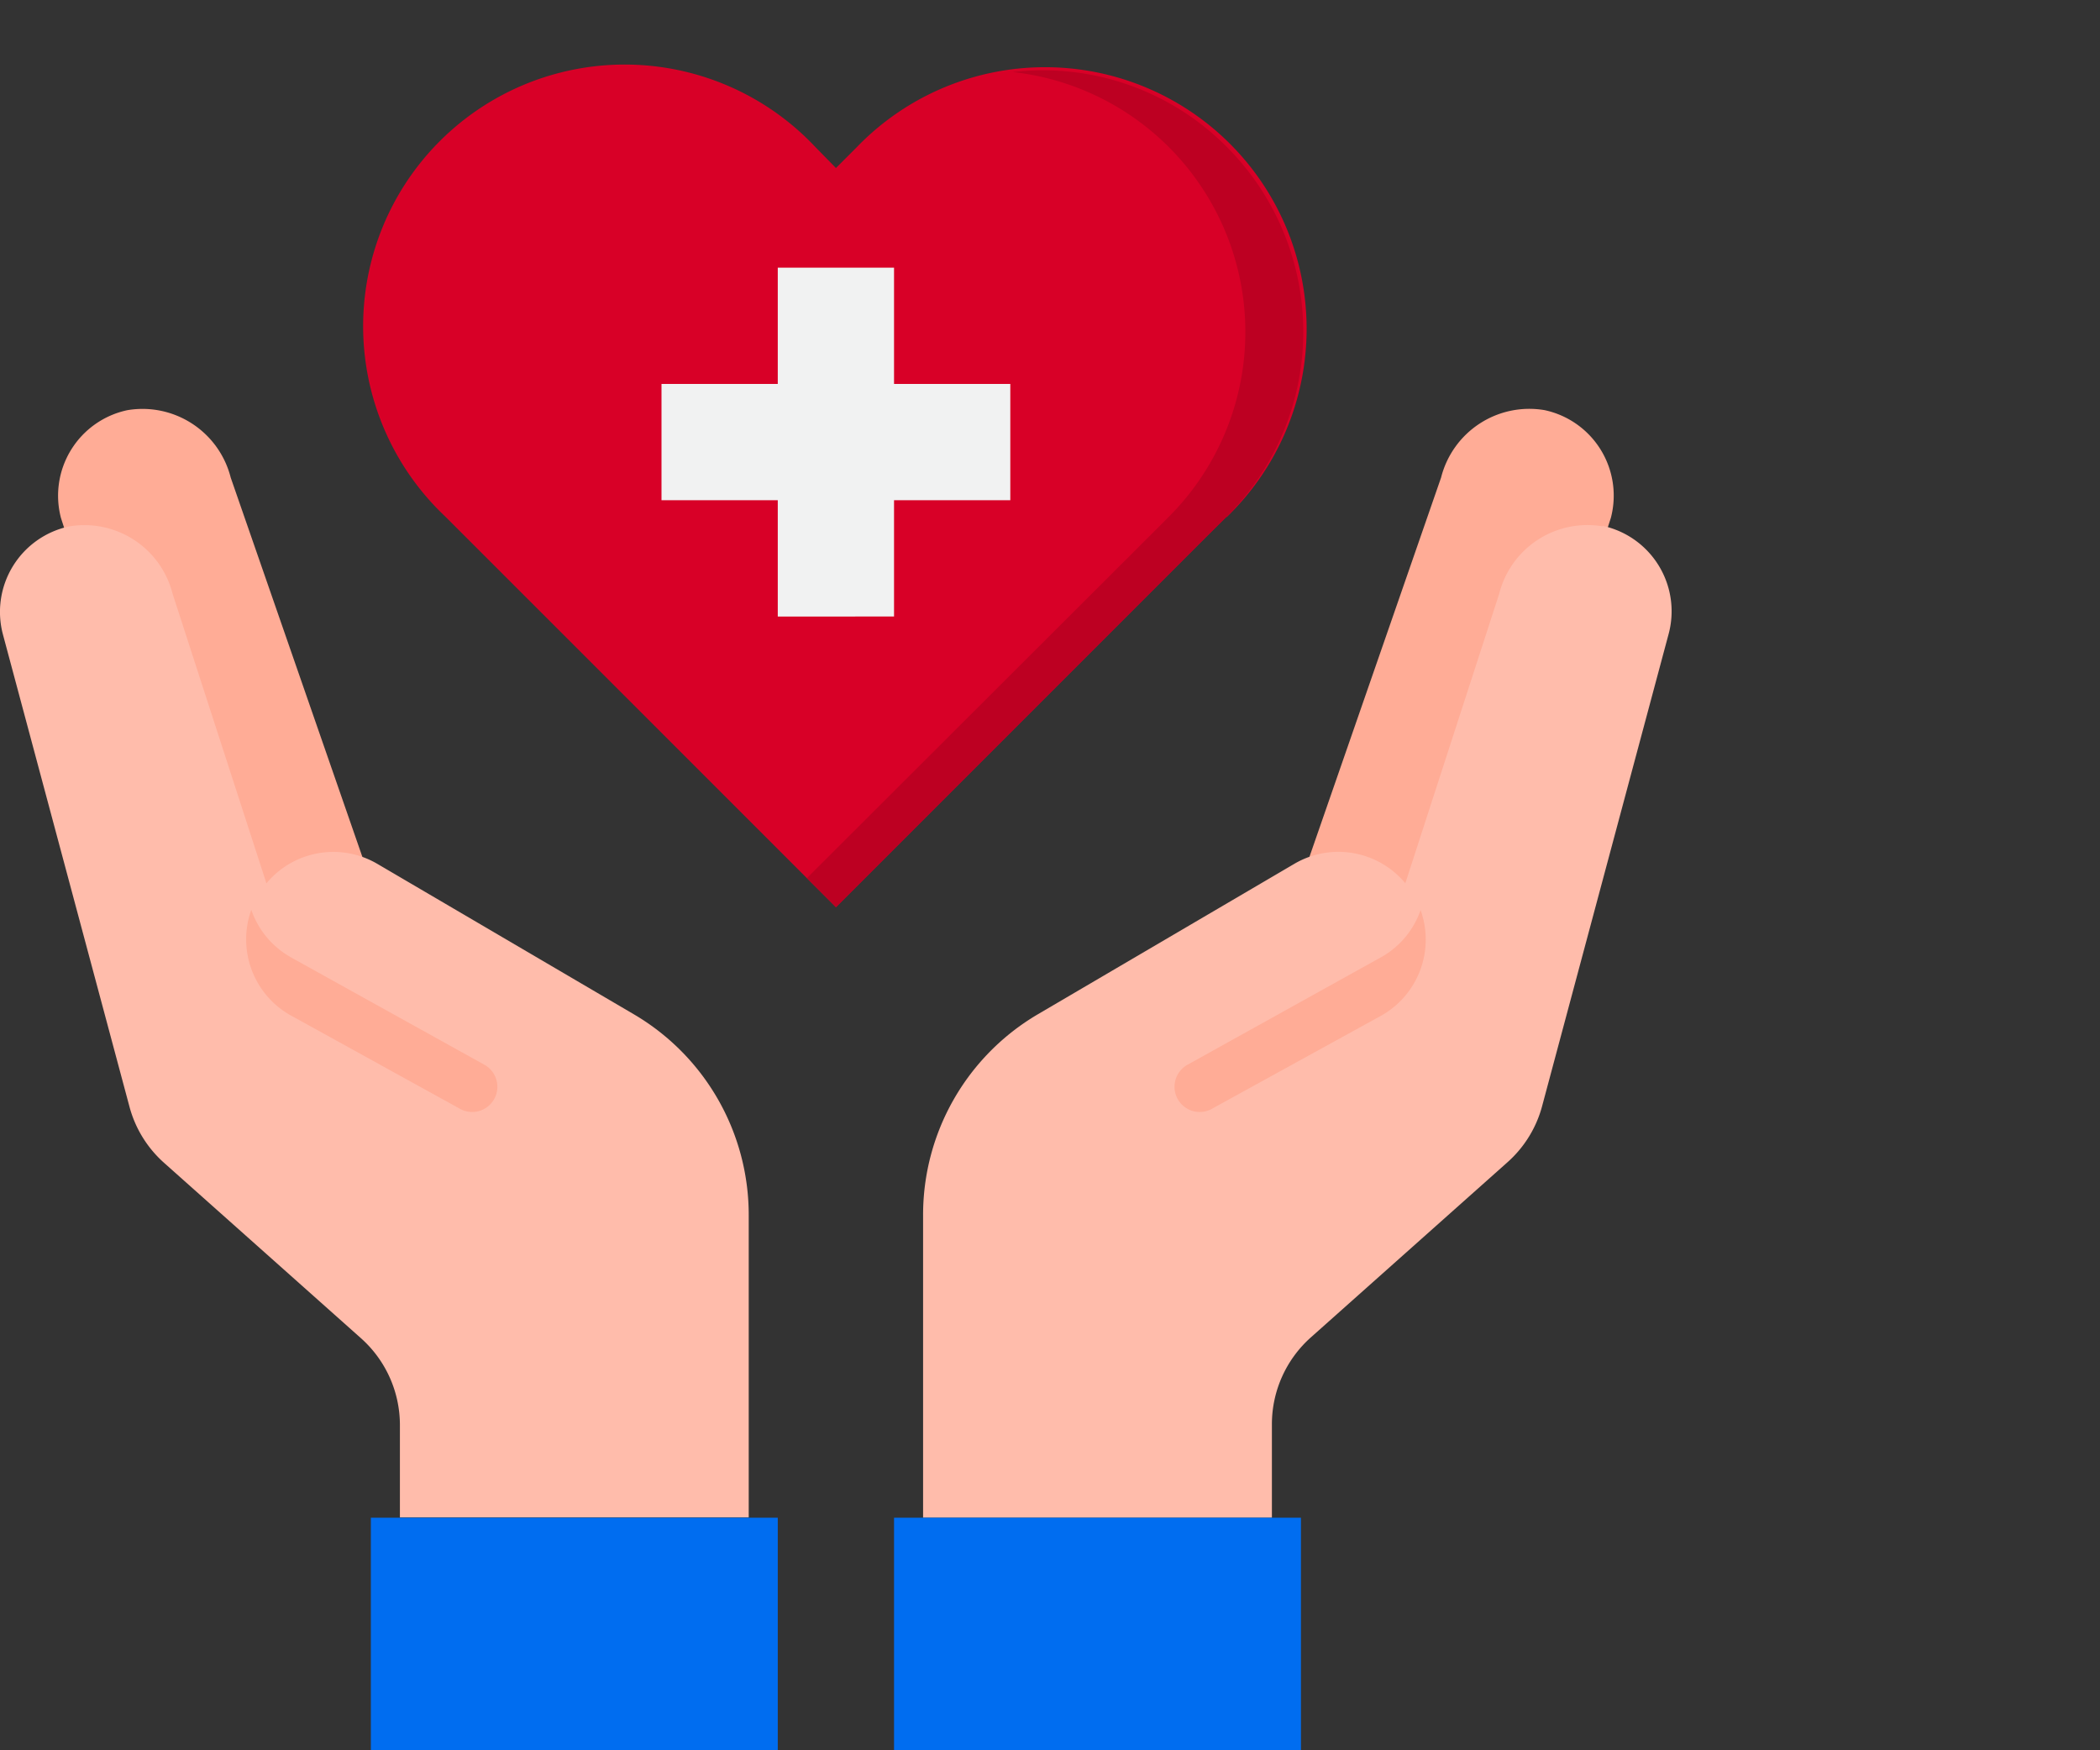 <svg xmlns="http://www.w3.org/2000/svg" width="30" height="25" viewBox="0 0 30 25">
  <rect x="0" y="0" width="30" height="25" fill="#333333" stroke="none"/>
  <g id="Group_63070" data-name="Group 63070" transform="translate(-433 -350)">
    <g id="healthcare-covid19-coronavirus-hand-hearth" transform="translate(429.76 347.8)">
      <path id="Conture_16629" data-name="Conture 16629" d="M9.587,21.255,7.706,15.837a1.3,1.3,0,0,0-1.478-.963,1.249,1.249,0,0,0-.947,1.54l1.935,5.975Z" transform="translate(-1.17 -6.815)" fill="#ffac96"/>
      <path id="Conture_16630" data-name="Conture 16630" d="M48.29,21.255l1.881-5.419a1.3,1.3,0,0,1,1.478-.963,1.249,1.249,0,0,1,.947,1.54l-1.935,5.975Z" transform="translate(-26.344 -6.815)" fill="#ffac96"/>
      <path id="Conture_16631" data-name="Conture 16631" d="M12.294,25.842,8.624,23.69a1.243,1.243,0,0,0-1.578.282l-1.34-4.135a1.3,1.3,0,0,0-1.478-.963,1.249,1.249,0,0,0-.947,1.54l1.806,6.739a1.639,1.639,0,0,0,.5.814l2.807,2.5A1.661,1.661,0,0,1,8.953,31.7v1.329h4.983V28.708a3.322,3.322,0,0,0-1.642-2.866Z" transform="translate(0 -9.155)" fill="#ffbcab"/>
      <path id="Conture_16632" data-name="Conture 16632" d="M44.708,18.873a1.3,1.3,0,0,0-1.478.963l-1.341,4.135a1.243,1.243,0,0,0-1.578-.282L36.64,25.842A3.322,3.322,0,0,0,35,28.708v4.325h4.983V31.7a1.661,1.661,0,0,1,.556-1.242l2.807-2.5a1.639,1.639,0,0,0,.5-.814l1.806-6.739a1.249,1.249,0,0,0-.947-1.54Z" transform="translate(-18.573 -9.155)" fill="#ffbcab"/>
      <path id="Conture_16633" data-name="Conture 16633" d="M34,53v3.322h5.813V53H34Z" transform="translate(-17.988 -29.122)" fill="#006df0"/>
      <path id="Conture_16634" data-name="Conture 16634" d="M21.813,53H16v3.322h5.813Z" transform="translate(-7.462 -29.122)" fill="#006df0"/>
      <path id="Conture_16635" data-name="Conture 16635" d="M28.18,9.578l-.295.295L22.6,15.158,17.314,9.873l-.295-.295A3.737,3.737,0,1,1,22.306,4.3l.294.3.295-.295a3.737,3.737,0,1,1,5.286,5.282Z" transform="translate(-7.418 0)" fill="#d80027"/>
      <path id="Conture_16636" data-name="Conture 16636" d="M37,4.3a3.7,3.7,0,0,0-3.059-1.071,3.735,3.735,0,0,1,2.229,6.353l-.295.295L31,14.743l.415.415L36.7,9.873,37,9.578A3.737,3.737,0,0,0,37,4.3Z" transform="translate(-16.233 0)" fill="#bd0022"/>
      <path id="Conture_16637" data-name="Conture 16637" d="M29.322,14.983V13.322h1.661V11.661H29.322V10H27.661v1.661H26v1.661h1.661v1.661Z" transform="translate(-13.31 -3.977)" fill="#f1f2f2"/>
      <g id="Group_63030" data-name="Group 63030" transform="translate(6.757 15.196)">
        <path id="Conture_16638" data-name="Conture 16638" d="M46.632,32.759,43.857,34.3a.36.36,0,1,0,.36.623l2.416-1.329a1.246,1.246,0,0,0,.548-1.5A1.234,1.234,0,0,1,46.632,32.759Z" transform="translate(-30.404 -32.091)" fill="#ffac96"/>
        <path id="Conture_16639" data-name="Conture 16639" d="M12.331,32.759,15.107,34.3a.36.36,0,1,1-.36.623L12.331,33.59a1.246,1.246,0,0,1-.548-1.5,1.234,1.234,0,0,0,.548.668Z" transform="translate(-11.71 -32.091)" fill="#ffac96"/>
      </g>
    </g>
  </g>
</svg>
